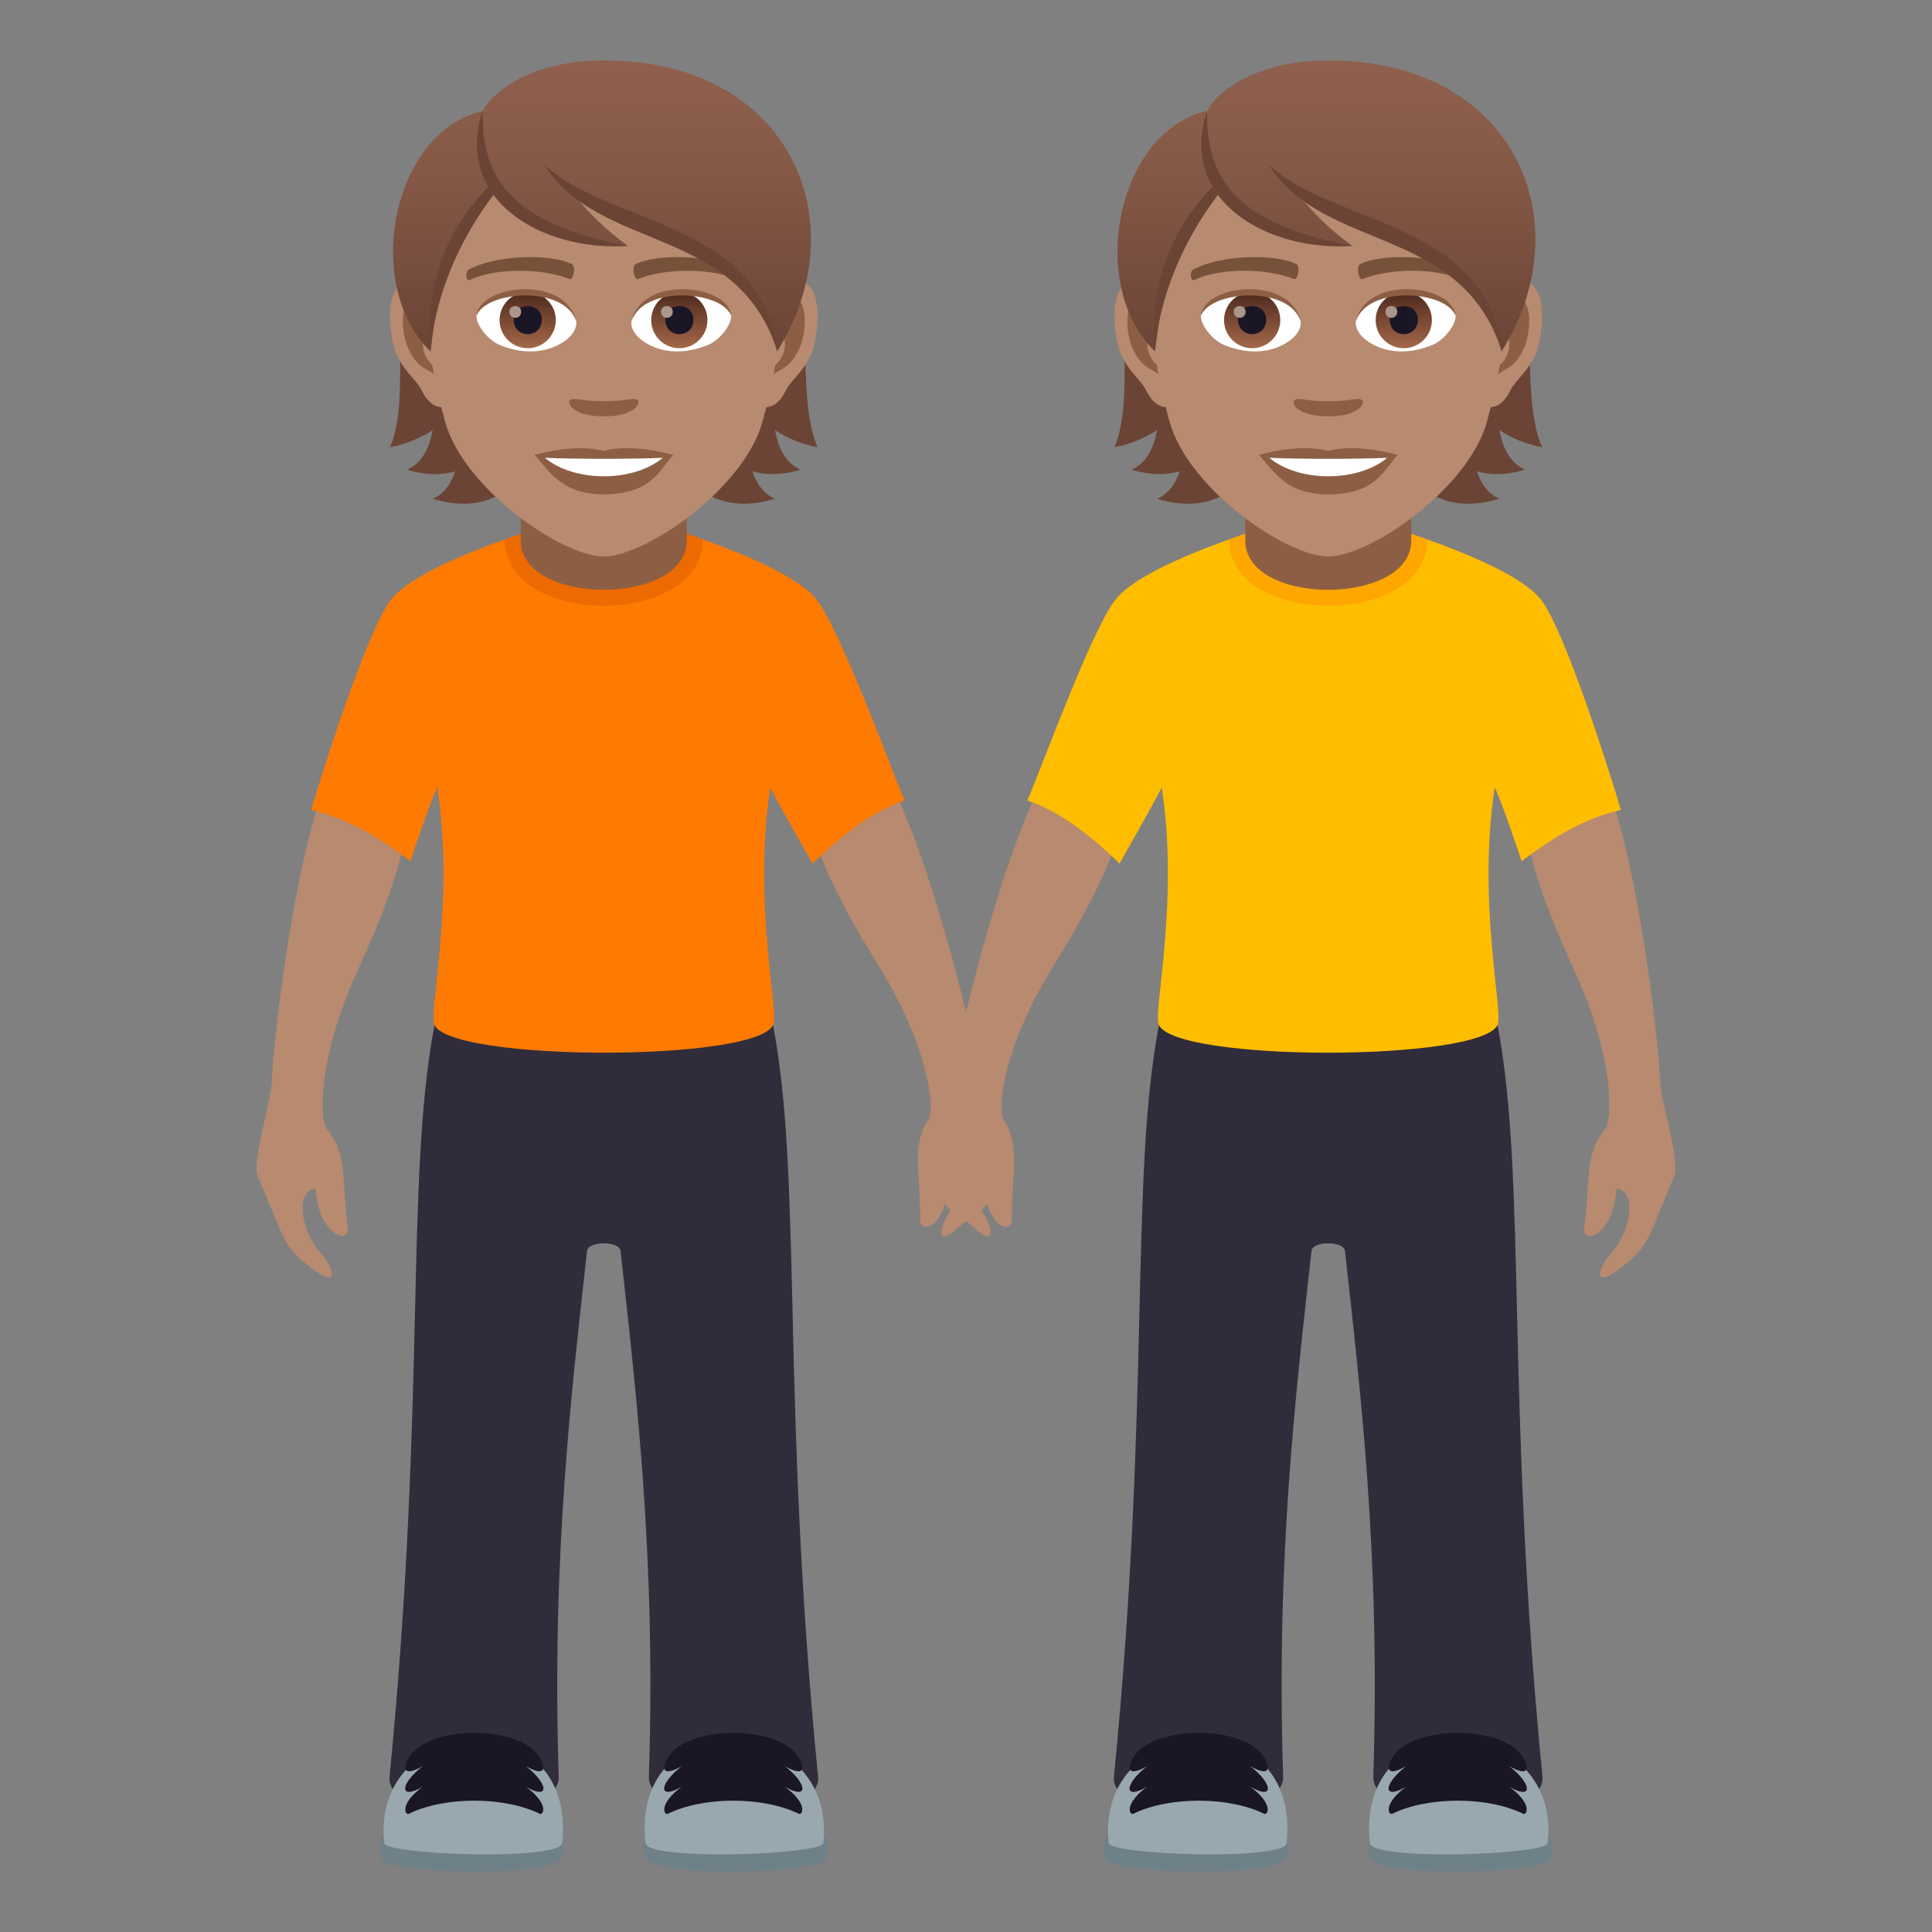 <?xml version="1.0" encoding="utf-8"?>
<!-- Generator: Adobe Illustrator 15.0.0, SVG Export Plug-In . SVG Version: 6.00 Build 0)  -->
<!DOCTYPE svg PUBLIC "-//W3C//DTD SVG 1.1//EN" "http://www.w3.org/Graphics/SVG/1.1/DTD/svg11.dtd">
<svg version="1.1" id="Layer_1" xmlns:x="http://ns.adobe.com/Extensibility/1.0/" xmlns:i="http://ns.adobe.com/AdobeIllustrator/10.0/" xmlns:graph="http://ns.adobe.com/Graphs/1.0/"
	 xmlns="http://www.w3.org/2000/svg" xmlns:xlink="http://www.w3.org/1999/xlink" xmlns:a="http://ns.adobe.com/AdobeSVGViewerExtensions/3.0/"
	 x="0px" y="0px" width="64px" height="64px" viewBox="0 0 64 64" enable-background="new 0 0 64 64" xml:space="preserve">
<rect x="0" y="0" width="64" height="64" fill="#808080" stroke="none"/>
<path fill="#B88A6F" d="M50.641,28.035c0.734-1.438,2.797-1.438,2.797-1.438c0.984,3.016,1.541,8.407,1.551,9.145
	c0.01,0.719,0.682,2.729,0.471,3.223c-0.896,2.094-0.811,2.357-1.908,3.135c-0.832,0.59-0.572-0.166-0.195-0.564
	c0.584-0.617,0.955-2.037,0.189-2.168c-0.098,1.582-1.143,1.881-1.066,1.295c0.201-1.514,0-2.432,0.682-3.246
	c0.275-0.328,0.295-2.396-0.975-5.188C51.416,30.531,50.969,29.41,50.641,28.035z"/>
<path fill="#B88A6F" d="M36.914,28.085c-0.549-1.518-2.596-1.773-2.596-1.773c-1.352,2.869-2.574,8.151-2.676,8.881
	c-0.1,0.711-1.018,2.623-0.867,3.139c0.627,2.189,0.51,1.439,1.502,2.348c0.752,0.689,0.59-0.094,0.264-0.535
	c-0.502-0.686-0.695-1.141,0.082-1.176c-0.1,1.584,0.9,2.01,0.896,1.418c-0.012-1.527,0.305-2.412-0.271-3.305
	c-0.232-0.361,0.006-2.416,1.611-5.026C35.836,30.468,36.418,29.41,36.914,28.085z"/>
<path fill="#302C3B" d="M38.391,33.957h11.217c0.979,5.166,0.256,12.303,1.488,24.896c0.156,1.586-5.654,1.596-5.604,0
	c0.242-7.346-0.445-12.938-0.938-17.416c-0.037-0.334-1.072-0.334-1.109,0c-0.492,4.479-1.182,10.07-0.939,17.416
	c0.053,1.596-5.76,1.586-5.604,0C38.135,46.26,37.412,39.123,38.391,33.957z"/>
<path fill="#FFBD00" d="M36.963,19.847c0.906-1.135,4.635-2.271,4.635-2.271H46.4c0,0,3.73,1.137,4.635,2.271
	c0.793,0.992,2.32,5.816,2.658,6.982c-0.045,0.055-1.227,0.111-3.287,1.701c0,0-0.641-1.934-0.891-2.447
	c-0.588,3.814,0.297,7.45,0.092,7.874c-0.584,1.213-10.625,1.227-11.217,0c-0.205-0.424,0.68-4.059,0.094-7.874
	c-0.252,0.514-1.4,2.525-1.4,2.525c-1.846-1.834-3.012-2.039-3.049-2.098C34.516,25.396,36.17,20.839,36.963,19.847z"/>
<path fill="#6E8189" d="M51.354,61.602c-0.184,0.453-5.762,0.637-5.971-0.084C44.574,58.725,52.264,59.373,51.354,61.602z"/>
<path fill="#99A8AE" d="M51.273,61.053c-0.041,0.393-5.834,0.598-5.896,0C44.881,56.301,51.727,56.697,51.273,61.053z"/>
<path fill="#1A1626" d="M46.117,58.227c0.645-1.102,3.703-1.096,4.344,0c0.117,0.191,0.316,0.715-0.457,0.285
	c0.768,0.602,0.768,1.127,0,0.678c0.773,0.578,0.574,0.943,0.457,0.896c-1.176-0.582-3.166-0.582-4.344,0
	c-0.119,0.047-0.316-0.318,0.457-0.896c-0.768,0.449-0.768-0.076,0-0.678C45.801,58.941,45.998,58.418,46.117,58.227z"/>
<path fill="#6E8189" d="M36.645,61.602c0.184,0.453,5.762,0.637,5.971-0.084C43.424,58.725,35.734,59.373,36.645,61.602z"/>
<path fill="#99A8AE" d="M36.725,61.053c0.041,0.393,5.834,0.598,5.896,0C43.117,56.301,36.273,56.697,36.725,61.053z"/>
<path fill="#1A1626" d="M41.881,58.227c-0.645-1.102-3.701-1.096-4.344,0c-0.117,0.191-0.316,0.715,0.457,0.285
	c-0.768,0.602-0.768,1.127,0,0.678c-0.773,0.578-0.574,0.943-0.457,0.896c1.178-0.582,3.166-0.582,4.344,0
	c0.119,0.047,0.316-0.318-0.457-0.896c0.768,0.449,0.768-0.076,0-0.678C42.197,58.941,42,58.418,41.881,58.227z"/>
<path fill="#FFA600" d="M47.281,17.875c0,2.926-6.563,2.92-6.563-0.006l0.59-0.211h5.346L47.281,17.875z"/>
<path fill="#8C5F44" d="M46.75,17.906c0,2.176-5.5,2.176-5.5,0c0-0.74,0-2.406,0-2.406h5.5C46.75,15.5,46.75,17.166,46.75,17.906z"
	/>
<path fill="#6B4435" d="M49.672,14.246c0.402,0.268,0.869,0.467,1.412,0.568c-0.965-2.199,0.49-6.813-2.492-10.201
	c-4.201,0.125-4.781,13.717,1.076,11.908c-0.373-0.162-0.607-0.492-0.744-0.908c0.451,0.131,0.979,0.135,1.594-0.055
	C50.027,15.347,49.779,14.847,49.672,14.246z"/>
<path fill="#6B4435" d="M39.123,4.613c-2.98,3.389-1.242,8.002-2.207,10.201c0.543-0.102,1.01-0.301,1.414-0.568
	c-0.107,0.602-0.357,1.102-0.846,1.313c0.613,0.189,1.141,0.186,1.592,0.055c-0.137,0.416-0.369,0.746-0.742,0.908
	C44.189,18.33,43.326,4.738,39.123,4.613z"/>
<path id="Path_1952_" fill="#B88A6F" d="M50.131,9.244c-0.949,0.113-1.635,3.293-1.037,4.131c0.082,0.117,0.572,0.305,0.934-0.436
	c0.201-0.41,0.781-0.752,0.961-1.598C51.219,10.257,51.074,9.128,50.131,9.244z"/>
<path id="Path_1951_" fill="#B88A6F" d="M37.871,9.244c0.949,0.113,1.633,3.293,1.037,4.131c-0.084,0.117-0.574,0.305-0.936-0.436
	c-0.201-0.41-0.779-0.752-0.959-1.598C36.783,10.257,36.928,9.128,37.871,9.244z"/>
<path id="Path_1950_" fill="#8C5F44" d="M50.105,9.851c-0.248,0.08-0.52,0.457-0.664,1.082c0.865-0.186,0.648,1.256-0.104,1.283
	c0.006,0.145,0.016,0.295,0.033,0.453c0.363-0.527,0.73-0.316,1.096-1.1C50.795,10.863,50.717,9.66,50.105,9.851z"/>
<path id="Path_1949_" fill="#8C5F44" d="M38.561,10.931c-0.146-0.623-0.416-1.002-0.664-1.08c-0.613-0.191-0.691,1.012-0.363,1.719
	c0.365,0.783,0.732,0.572,1.096,1.1c0.018-0.158,0.027-0.309,0.035-0.453C37.918,12.181,37.707,10.757,38.561,10.931z"/>
<path fill="#B88A6F" d="M44,3.132c-4.111,0-6.092,3.35-5.844,7.656c0.051,0.865,0.291,2.113,0.588,3.184
	c0.617,2.223,3.871,4.461,5.256,4.461s4.639-2.238,5.256-4.461c0.297-1.07,0.539-2.318,0.59-3.184
	C50.092,6.482,48.113,3.132,44,3.132z"/>
<path id="Path_1948_" fill="#78513A" d="M48.467,8.925c-0.939-0.498-2.74-0.521-3.41-0.174c-0.143,0.066-0.047,0.537,0.072,0.494
	c0.936-0.371,2.441-0.379,3.316,0.031C48.563,9.33,48.611,8.996,48.467,8.925z"/>
<path id="Path_1947_" fill="#78513A" d="M39.533,8.925c0.939-0.498,2.738-0.521,3.41-0.174c0.143,0.066,0.049,0.537-0.072,0.494
	c-0.936-0.371-2.439-0.379-3.316,0.031C39.439,9.33,39.391,8.996,39.533,8.925z"/>
<path id="Path_1946_" fill="#8C5F44" d="M45.109,13.246c-0.117-0.082-0.393,0.045-1.109,0.045c-0.715,0-0.992-0.127-1.109-0.045
	c-0.141,0.1,0.084,0.547,1.109,0.547C45.027,13.792,45.252,13.345,45.109,13.246z"/>
<path id="Path_1945_" fill="#8C5F44" d="M44,14.941c-0.924-0.273-2.295,0.129-2.295,0.129c0.521,0.568,0.904,1.305,2.295,1.305
	c1.594,0,1.865-0.836,2.297-1.305C46.297,15.07,44.924,14.666,44,14.941z"/>
<path id="Path_1944_" fill="#FFFFFF" d="M42.049,15.166c0.971,0.813,2.928,0.818,3.902,0C44.918,15.21,43.09,15.21,42.049,15.166z"
	/>
<path id="Path_1943_" fill="#FFFFFF" d="M43.086,10.623c0.035,0.271-0.15,0.594-0.662,0.836c-0.324,0.154-1,0.336-1.889-0.039
	c-0.398-0.168-0.785-0.691-0.75-0.979C40.266,9.533,42.635,9.4,43.086,10.623z"/>
<linearGradient id="Oval_1_" gradientUnits="userSpaceOnUse" x1="-422.11" y1="480.509" x2="-422.11" y2="480.792" gradientTransform="matrix(6.57 0 0 -6.57 2814.78 3168.528)">
	<stop  offset="0" style="stop-color:#A6694A"/>
	<stop  offset="1" style="stop-color:#4F2A1E"/>
	<a:midPointStop  offset="0" style="stop-color:#A6694A"/>
	<a:midPointStop  offset="0.5" style="stop-color:#A6694A"/>
	<a:midPointStop  offset="1" style="stop-color:#4F2A1E"/>
</linearGradient>
<circle id="Oval_222_" fill="url(#Oval_1_)" cx="41.479" cy="10.604" r="0.931"/>
<path id="Path_1942_" fill="#1A1626" d="M41.014,10.587c0,0.643,0.93,0.643,0.93,0C41.943,9.99,41.014,9.99,41.014,10.587z"/>
<path id="Path_1941_" fill="#AB968C" d="M40.871,10.326c0,0.271,0.391,0.271,0.391,0C41.262,10.076,40.871,10.076,40.871,10.326z"/>
<path id="Path_1940_" fill="#8C5F44" d="M43.09,10.658c-0.377-1.213-2.955-1.035-3.305-0.217
	C39.914,9.394,42.768,9.119,43.09,10.658z"/>
<path id="Path_1939_" fill="#FFFFFF" d="M44.914,10.623c-0.033,0.271,0.15,0.594,0.662,0.836c0.324,0.154,1,0.336,1.889-0.039
	c0.398-0.168,0.785-0.691,0.752-0.979C47.734,9.533,45.365,9.4,44.914,10.623z"/>
<linearGradient id="Oval_2_" gradientUnits="userSpaceOnUse" x1="-424.043" y1="480.509" x2="-424.043" y2="480.792" gradientTransform="matrix(6.57 0 0 -6.57 2832.511 3168.528)">
	<stop  offset="0" style="stop-color:#A6694A"/>
	<stop  offset="1" style="stop-color:#4F2A1E"/>
	<a:midPointStop  offset="0" style="stop-color:#A6694A"/>
	<a:midPointStop  offset="0.5" style="stop-color:#A6694A"/>
	<a:midPointStop  offset="1" style="stop-color:#4F2A1E"/>
</linearGradient>
<circle id="Oval_221_" fill="url(#Oval_2_)" cx="46.502" cy="10.604" r="0.931"/>
<path id="Path_1938_" fill="#1A1626" d="M46.037,10.587c0,0.643,0.932,0.643,0.932,0C46.969,9.99,46.037,9.99,46.037,10.587z"/>
<path id="Path_1937_" fill="#AB968C" d="M45.895,10.326c0,0.271,0.391,0.271,0.391,0C46.285,10.076,45.895,10.076,45.895,10.326z"/>
<path id="Path_1936_" fill="#8C5F44" d="M44.912,10.658c0.377-1.213,2.951-1.039,3.305-0.217
	C48.086,9.394,45.232,9.119,44.912,10.658z"/>
<linearGradient id="SVGID_1_" gradientUnits="userSpaceOnUse" x1="43.94" y1="11.642" x2="43.94" y2="2">
	<stop  offset="0" style="stop-color:#6B4435"/>
	<stop  offset="0.059" style="stop-color:#6E4637"/>
	<stop  offset="0.641" style="stop-color:#865947"/>
	<stop  offset="1" style="stop-color:#8F604D"/>
	<a:midPointStop  offset="0" style="stop-color:#6B4435"/>
	<a:midPointStop  offset="0.4" style="stop-color:#6B4435"/>
	<a:midPointStop  offset="1" style="stop-color:#8F604D"/>
</linearGradient>
<path fill="url(#SVGID_1_)" d="M44,2c-2.5,0-3.752,1.133-4.006,1.672c-3.023,0.691-3.996,5.795-1.732,7.971
	c0.281-2.318,0.553-3.809,2.094-5.379c0.9,1.205,2.768,1.883,4.441,1.883c-0.791-0.576-1.332-1.139-1.756-1.666
	c2.793,1.283,5.922,2.104,6.699,5.162C52.428,7.363,50.193,2,44,2z"/>
<path fill="#B88A6F" d="M13.359,28.035c-0.734-1.438-2.797-1.438-2.797-1.438c-0.984,3.016-1.541,8.407-1.551,9.145
	c-0.008,0.719-0.682,2.729-0.471,3.223c0.896,2.094,0.811,2.357,1.91,3.135c0.832,0.59,0.57-0.166,0.193-0.564
	c-0.584-0.617-0.955-2.037-0.189-2.168c0.098,1.582,1.145,1.881,1.066,1.295c-0.201-1.514,0.002-2.432-0.682-3.246
	c-0.275-0.328-0.295-2.396,0.975-5.188C12.586,30.531,13.031,29.41,13.359,28.035z"/>
<path fill="#B88A6F" d="M27.086,28.085c0.551-1.518,2.598-1.773,2.598-1.773c1.352,2.869,2.572,8.151,2.674,8.881
	c0.1,0.711,1.018,2.623,0.869,3.139c-0.629,2.189-0.512,1.439-1.504,2.348c-0.752,0.689-0.588-0.094-0.262-0.535
	c0.5-0.686,0.693-1.141-0.082-1.176c0.098,1.584-0.9,2.01-0.898,1.418c0.012-1.527-0.303-2.412,0.273-3.305
	c0.232-0.361-0.006-2.416-1.611-5.026C28.166,30.468,27.584,29.41,27.086,28.085z"/>
<path fill="#302C3B" d="M25.609,33.957H14.393c-0.979,5.166-0.256,12.303-1.488,24.896c-0.156,1.586,5.654,1.596,5.604,0
	c-0.242-7.346,0.445-12.938,0.938-17.416c0.037-0.334,1.072-0.334,1.109,0c0.492,4.479,1.182,10.07,0.939,17.416
	c-0.053,1.596,5.76,1.586,5.604,0C25.865,46.26,26.588,39.123,25.609,33.957z"/>
<path fill="#FF7A00" d="M27.037,19.847c-0.906-1.135-4.635-2.271-4.635-2.271H17.6c0,0-3.73,1.137-4.635,2.271
	c-0.793,0.992-2.32,5.816-2.658,6.982c0.045,0.055,1.227,0.111,3.287,1.701c0,0,0.641-1.934,0.891-2.447
	c0.588,3.814-0.297,7.45-0.092,7.874c0.584,1.213,10.625,1.227,11.217,0c0.205-0.424-0.68-4.059-0.094-7.874
	c0.252,0.514,1.4,2.525,1.4,2.525c1.848-1.834,3.012-2.039,3.049-2.098C29.486,25.396,27.83,20.839,27.037,19.847z"/>
<path fill="#6E8189" d="M12.646,61.602c0.184,0.453,5.762,0.637,5.971-0.084C19.426,58.725,11.736,59.373,12.646,61.602z"/>
<path fill="#99A8AE" d="M12.727,61.053c0.041,0.393,5.834,0.598,5.896,0C19.119,56.301,12.273,56.697,12.727,61.053z"/>
<path fill="#1A1626" d="M17.883,58.227c-0.645-1.102-3.703-1.096-4.344,0c-0.117,0.191-0.316,0.715,0.457,0.285
	c-0.768,0.602-0.768,1.127,0,0.678c-0.773,0.578-0.574,0.943-0.457,0.896c1.176-0.582,3.166-0.582,4.344,0
	c0.119,0.047,0.316-0.318-0.457-0.896c0.768,0.449,0.768-0.076,0-0.678C18.199,58.941,18.002,58.418,17.883,58.227z"/>
<path fill="#6E8189" d="M27.355,61.602c-0.184,0.453-5.762,0.637-5.971-0.084C20.576,58.725,28.266,59.373,27.355,61.602z"/>
<path fill="#99A8AE" d="M27.275,61.053c-0.041,0.393-5.834,0.598-5.896,0C20.883,56.301,27.727,56.697,27.275,61.053z"/>
<path fill="#1A1626" d="M22.119,58.227c0.645-1.102,3.701-1.096,4.344,0c0.117,0.191,0.316,0.715-0.457,0.285
	c0.768,0.602,0.768,1.127,0,0.678c0.773,0.578,0.574,0.943,0.457,0.896c-1.178-0.582-3.166-0.582-4.344,0
	c-0.119,0.047-0.316-0.318,0.457-0.896c-0.768,0.449-0.768-0.076,0-0.678C21.803,58.941,22,58.418,22.119,58.227z"/>
<path fill="#ED6A00" d="M16.719,17.875c0,2.926,6.563,2.92,6.563-0.006l-0.59-0.211h-5.346L16.719,17.875z"/>
<path fill="#8C5F44" d="M17.25,17.906c0,2.176,5.5,2.176,5.5,0c0-0.74,0-2.406,0-2.406h-5.5C17.25,15.5,17.25,17.166,17.25,17.906z"
	/>
<path fill="#6B4435" d="M25.674,14.246c0.402,0.268,0.869,0.467,1.412,0.568c-0.965-2.199,0.49-6.813-2.492-10.201
	c-4.201,0.125-4.781,13.717,1.076,11.908c-0.373-0.162-0.607-0.492-0.744-0.908c0.451,0.131,0.979,0.135,1.594-0.055
	C26.029,15.347,25.781,14.847,25.674,14.246z"/>
<path fill="#6B4435" d="M15.125,4.613c-2.98,3.389-1.242,8.002-2.207,10.201c0.543-0.102,1.01-0.301,1.414-0.568
	c-0.107,0.602-0.357,1.102-0.846,1.313c0.613,0.189,1.141,0.186,1.592,0.055c-0.137,0.416-0.369,0.746-0.742,0.908
	C20.191,18.33,19.328,4.738,15.125,4.613z"/>
<path id="Path_1935_" fill="#B88A6F" d="M26.133,9.244c-0.949,0.113-1.635,3.293-1.037,4.131c0.082,0.117,0.572,0.305,0.934-0.436
	c0.201-0.41,0.781-0.752,0.961-1.598C27.221,10.257,27.076,9.128,26.133,9.244z"/>
<path id="Path_1934_" fill="#B88A6F" d="M13.873,9.244c0.949,0.113,1.633,3.293,1.037,4.131c-0.084,0.117-0.574,0.305-0.936-0.436
	c-0.201-0.41-0.779-0.752-0.959-1.598C12.785,10.257,12.93,9.128,13.873,9.244z"/>
<path id="Path_1933_" fill="#8C5F44" d="M26.107,9.851c-0.248,0.08-0.52,0.457-0.664,1.082c0.865-0.186,0.648,1.256-0.104,1.283
	c0.006,0.145,0.016,0.295,0.033,0.453c0.363-0.527,0.73-0.316,1.096-1.1C26.797,10.863,26.719,9.66,26.107,9.851z"/>
<path id="Path_1932_" fill="#8C5F44" d="M14.563,10.931c-0.146-0.623-0.416-1.002-0.664-1.08c-0.613-0.191-0.691,1.012-0.363,1.719
	c0.365,0.783,0.732,0.572,1.096,1.1c0.018-0.158,0.027-0.309,0.035-0.453C13.92,12.181,13.709,10.757,14.563,10.931z"/>
<path fill="#B88A6F" d="M20.002,3.132c-4.111,0-6.092,3.35-5.844,7.656c0.051,0.865,0.291,2.113,0.588,3.184
	c0.617,2.223,3.871,4.461,5.256,4.461s4.639-2.238,5.256-4.461c0.297-1.07,0.539-2.318,0.59-3.184
	C26.094,6.482,24.115,3.132,20.002,3.132z"/>
<path id="Path_1931_" fill="#78513A" d="M24.469,8.925c-0.939-0.498-2.74-0.521-3.41-0.174c-0.143,0.066-0.047,0.537,0.072,0.494
	c0.936-0.371,2.441-0.379,3.316,0.031C24.564,9.33,24.613,8.996,24.469,8.925z"/>
<path id="Path_1930_" fill="#78513A" d="M15.535,8.925c0.939-0.498,2.738-0.521,3.41-0.174c0.143,0.066,0.049,0.537-0.072,0.494
	c-0.936-0.371-2.439-0.379-3.316,0.031C15.441,9.33,15.393,8.996,15.535,8.925z"/>
<path id="Path_1929_" fill="#8C5F44" d="M21.111,13.246c-0.117-0.082-0.393,0.045-1.109,0.045c-0.715,0-0.992-0.127-1.109-0.045
	c-0.141,0.1,0.084,0.547,1.109,0.547C21.029,13.792,21.254,13.345,21.111,13.246z"/>
<path id="Path_1928_" fill="#8C5F44" d="M20.002,14.941c-0.924-0.273-2.295,0.129-2.295,0.129c0.521,0.568,0.904,1.305,2.295,1.305
	c1.594,0,1.865-0.836,2.297-1.305C22.299,15.07,20.926,14.666,20.002,14.941z"/>
<path id="Path_1927_" fill="#FFFFFF" d="M18.051,15.166c0.971,0.813,2.928,0.818,3.902,0C20.92,15.21,19.092,15.21,18.051,15.166z"
	/>
<path id="Path_1926_" fill="#FFFFFF" d="M19.088,10.623c0.035,0.271-0.15,0.594-0.662,0.836c-0.324,0.154-1,0.336-1.889-0.039
	c-0.398-0.168-0.785-0.691-0.75-0.979C16.268,9.533,18.637,9.4,19.088,10.623z"/>
<linearGradient id="Oval_3_" gradientUnits="userSpaceOnUse" x1="-425.762" y1="480.509" x2="-425.762" y2="480.792" gradientTransform="matrix(6.57 0 0 -6.57 2814.78 3168.528)">
	<stop  offset="0" style="stop-color:#A6694A"/>
	<stop  offset="1" style="stop-color:#4F2A1E"/>
	<a:midPointStop  offset="0" style="stop-color:#A6694A"/>
	<a:midPointStop  offset="0.5" style="stop-color:#A6694A"/>
	<a:midPointStop  offset="1" style="stop-color:#4F2A1E"/>
</linearGradient>
<circle id="Oval_220_" fill="url(#Oval_3_)" cx="17.48" cy="10.604" r="0.931"/>
<path id="Path_1925_" fill="#1A1626" d="M17.016,10.587c0,0.643,0.93,0.643,0.93,0C17.945,9.99,17.016,9.99,17.016,10.587z"/>
<path id="Path_1924_" fill="#AB968C" d="M16.873,10.326c0,0.271,0.391,0.271,0.391,0C17.264,10.076,16.873,10.076,16.873,10.326z"/>
<path id="Path_1923_" fill="#8C5F44" d="M19.092,10.658c-0.377-1.213-2.955-1.035-3.305-0.217
	C15.916,9.394,18.77,9.119,19.092,10.658z"/>
<path id="Path_1922_" fill="#FFFFFF" d="M20.916,10.623c-0.033,0.271,0.15,0.594,0.662,0.836c0.324,0.154,1,0.336,1.889-0.039
	c0.398-0.168,0.785-0.691,0.752-0.979C23.736,9.533,21.367,9.4,20.916,10.623z"/>
<linearGradient id="Oval_4_" gradientUnits="userSpaceOnUse" x1="-427.696" y1="480.509" x2="-427.696" y2="480.792" gradientTransform="matrix(6.57 0 0 -6.57 2832.511 3168.528)">
	<stop  offset="0" style="stop-color:#A6694A"/>
	<stop  offset="1" style="stop-color:#4F2A1E"/>
	<a:midPointStop  offset="0" style="stop-color:#A6694A"/>
	<a:midPointStop  offset="0.5" style="stop-color:#A6694A"/>
	<a:midPointStop  offset="1" style="stop-color:#4F2A1E"/>
</linearGradient>
<circle id="Oval_219_" fill="url(#Oval_4_)" cx="22.504" cy="10.604" r="0.931"/>
<path id="Path_1921_" fill="#1A1626" d="M22.039,10.587c0,0.643,0.932,0.643,0.932,0C22.971,9.99,22.039,9.99,22.039,10.587z"/>
<path id="Path_1920_" fill="#AB968C" d="M21.896,10.326c0,0.271,0.391,0.271,0.391,0C22.287,10.076,21.896,10.076,21.896,10.326z"/>
<path id="Path_1919_" fill="#8C5F44" d="M20.914,10.658c0.377-1.213,2.951-1.039,3.305-0.217
	C24.088,9.394,21.234,9.119,20.914,10.658z"/>
<linearGradient id="SVGID_2_" gradientUnits="userSpaceOnUse" x1="19.942" y1="11.642" x2="19.942" y2="2">
	<stop  offset="0" style="stop-color:#6B4435"/>
	<stop  offset="0.059" style="stop-color:#6E4637"/>
	<stop  offset="0.641" style="stop-color:#865947"/>
	<stop  offset="1" style="stop-color:#8F604D"/>
	<a:midPointStop  offset="0" style="stop-color:#6B4435"/>
	<a:midPointStop  offset="0.4" style="stop-color:#6B4435"/>
	<a:midPointStop  offset="1" style="stop-color:#8F604D"/>
</linearGradient>
<path fill="url(#SVGID_2_)" d="M20.002,2c-2.5,0-3.752,1.133-4.006,1.672C12.973,4.363,12,9.466,14.264,11.642
	c0.281-2.318,0.553-3.809,2.094-5.379c0.9,1.205,2.768,1.883,4.441,1.883c-0.791-0.576-1.332-1.139-1.756-1.666
	c2.793,1.283,5.922,2.104,6.699,5.162C28.43,7.363,26.195,2,20.002,2z"/>
<path fill="#6B4435" d="M39.988,3.671c-0.039,2.135,0.824,3.734,4.811,4.475C41.941,8.339,39.01,6.613,39.988,3.671z"/>
<path fill="#6B4435" d="M40.238,6.126c-1.041,1.027-2.207,2.803-1.986,5.516c0.207-2.242,1.236-4.088,2.17-5.285
	C40.357,6.285,40.295,6.208,40.238,6.126z"/>
<path fill="#6B4435" d="M42.023,5.451c2.09,1.994,7.225,1.865,7.727,6.191C48.41,7.433,43.869,8.378,42.023,5.451z"/>
<path fill="#6B4435" d="M15.99,3.671c-0.039,2.135,0.824,3.734,4.811,4.475C17.943,8.339,15.012,6.613,15.99,3.671z"/>
<path fill="#6B4435" d="M16.24,6.126c-1.041,1.027-2.207,2.803-1.986,5.516c0.207-2.242,1.236-4.088,2.17-5.285
	C16.359,6.285,16.297,6.208,16.24,6.126z"/>
<path fill="#6B4435" d="M18.025,5.451c2.09,1.994,7.225,1.865,7.727,6.191C24.412,7.433,19.871,8.378,18.025,5.451z"/>
</svg>
